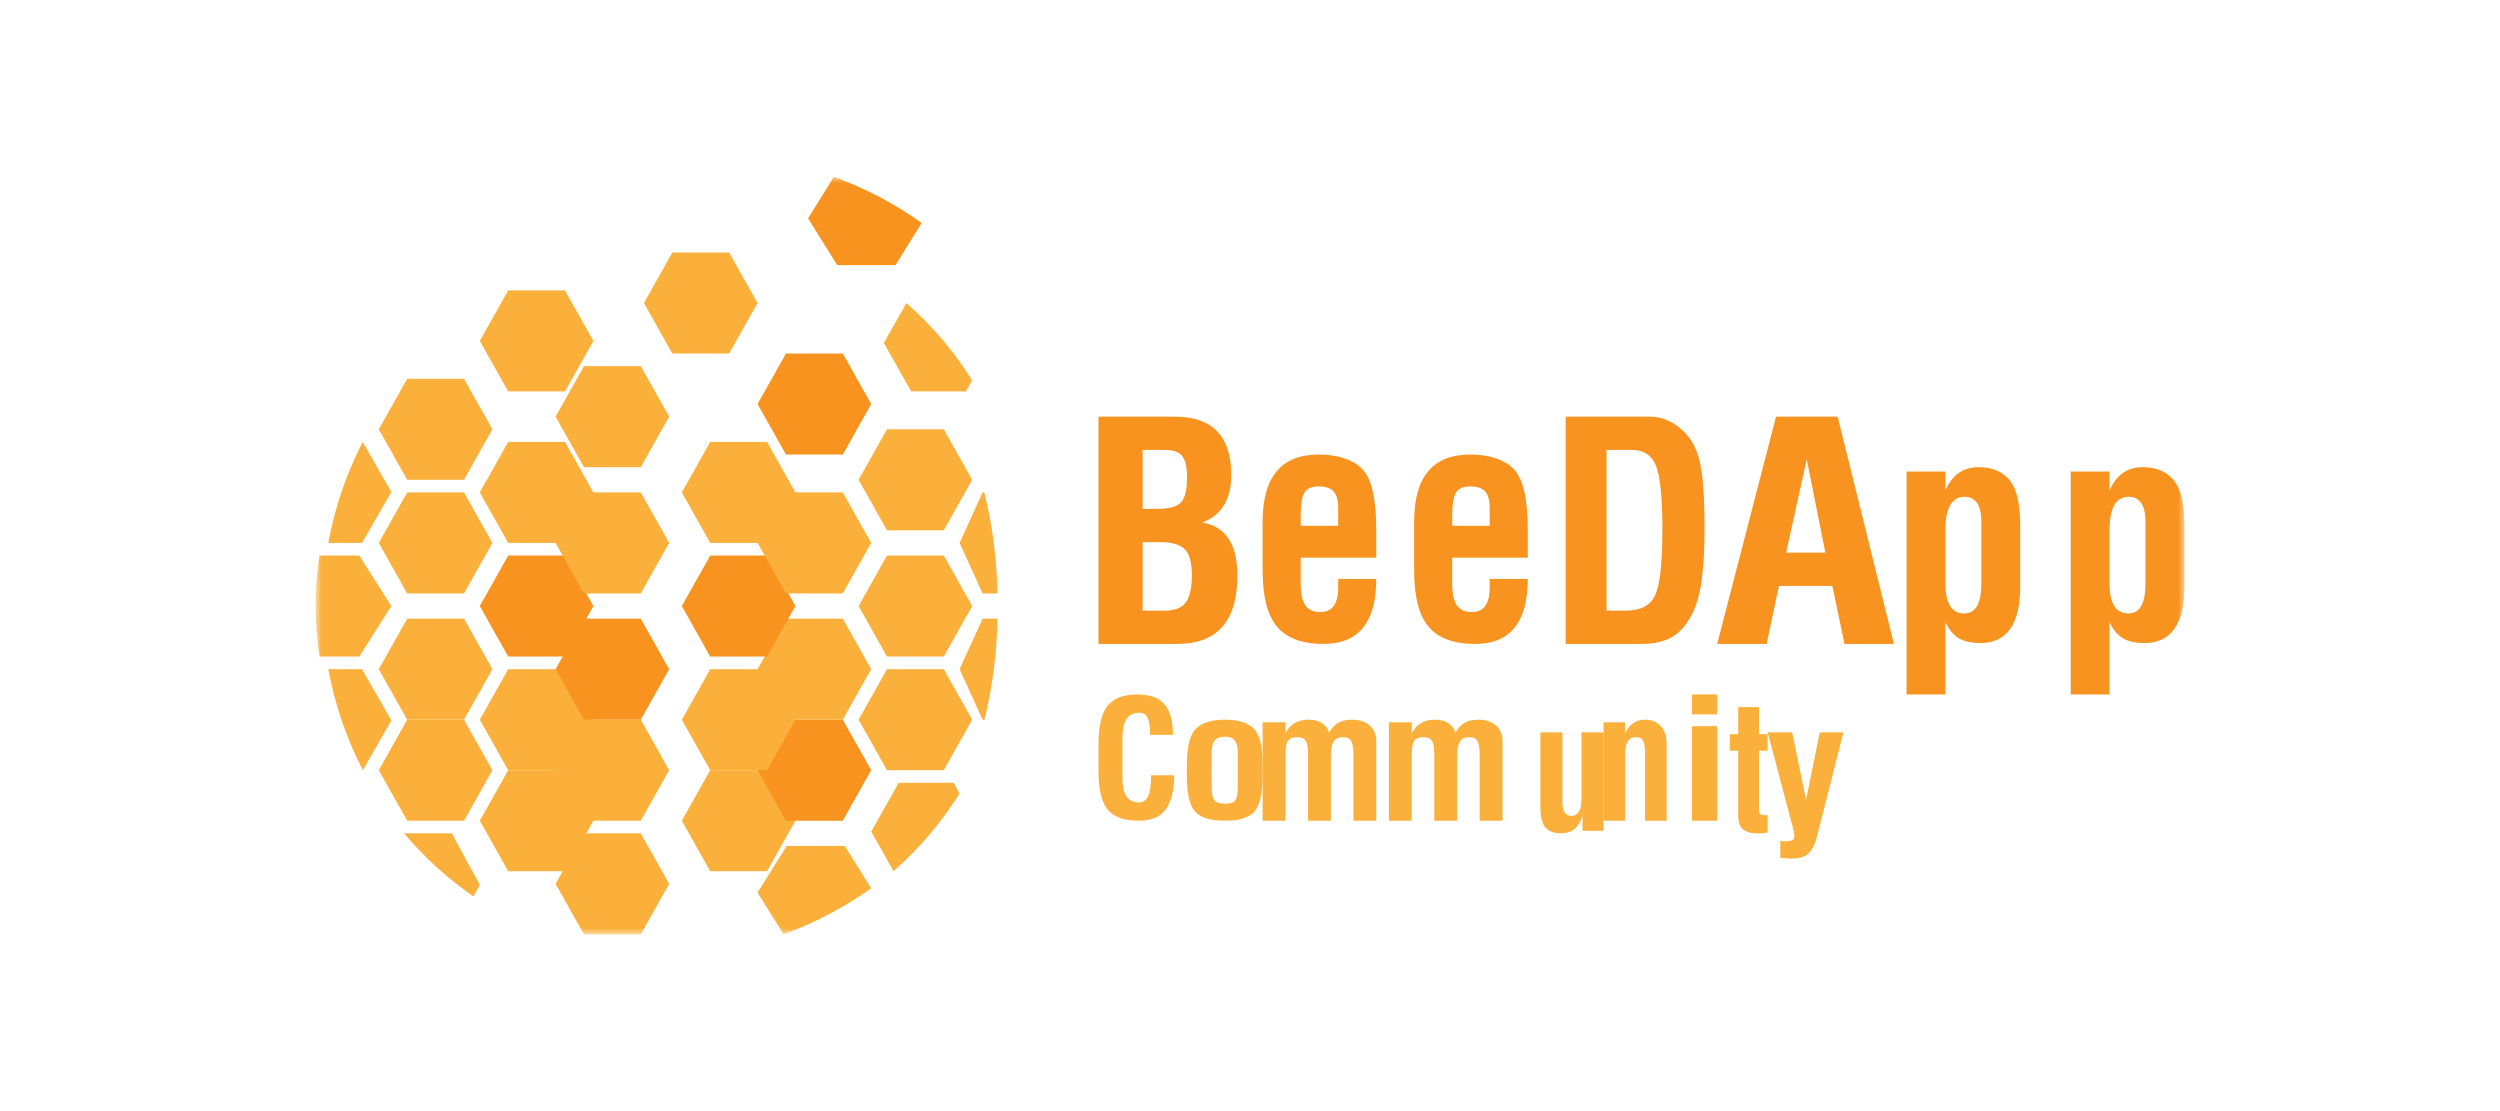 <?xml version="1.0" encoding="UTF-8"?>
<svg width="198px" height="88px" viewBox="0 0 198 88" version="1.1" xmlns="http://www.w3.org/2000/svg" xmlns:xlink="http://www.w3.org/1999/xlink">
    <!-- Generator: Sketch 52.5 (67469) - http://www.bohemiancoding.com/sketch -->
    <title>logo_p14b</title>
    <desc>Created with Sketch.</desc>
    <defs>
        <polygon id="path-1" points="0 0 197.399 0 197.399 87.722 0 87.722"></polygon>
        <polygon id="path-3" points="0 60 148 60 148 0 0 0"></polygon>
    </defs>
    <g id="Page-1" stroke="none" stroke-width="1" fill="none" fill-rule="evenodd">
        <g id="PC端官网-" transform="translate(-120, -4863)">
            <g id="logo_p14b" transform="translate(120, 4863)">
                <mask id="mask-2" fill="white">
                    <use xlink:href="#path-1"></use>
                </mask>
                <g id="Rectangle-9-Copy-4"></g>
                <g id="分组" mask="url(#mask-2)">
                    <g transform="translate(25, 14)">
                        <path d="M66.16,47.4 L68,47.4 C68,48.517 67.791,49.396 67.372,50.037 C66.953,50.679 66.233,51 65.212,51 C64.006,51 63.169,50.696 62.699,50.088 C62.233,49.475 62,48.465 62,47.056 L62,45.025 C62,43.512 62.244,42.465 62.731,41.881 C63.222,41.294 64,41 65.064,41 C66.064,41 66.786,41.261 67.231,41.781 C67.675,42.302 67.897,43.109 67.897,44.2 L66.09,44.2 C66.09,43.608 66.028,43.169 65.904,42.881 C65.78,42.594 65.545,42.45 65.199,42.45 C64.331,42.45 63.897,43.117 63.897,44.45 L63.897,47.562 C63.897,48.279 64.009,48.79 64.231,49.094 C64.457,49.398 64.784,49.55 65.212,49.55 C65.536,49.55 65.776,49.39 65.929,49.069 C66.083,48.744 66.16,48.188 66.16,47.4" id="Fill-1" stroke="none" fill="#FBB03B" fill-rule="evenodd"></path>
                        <path d="M70.97,45.567 L70.97,48.366 C70.97,48.898 71.047,49.246 71.2,49.409 C71.353,49.572 71.63,49.653 72.03,49.653 C72.444,49.653 72.713,49.563 72.837,49.383 C72.965,49.202 73.03,48.863 73.03,48.366 L73.03,45.561 C73.03,44.751 72.704,44.347 72.052,44.347 C71.671,44.347 71.395,44.441 71.222,44.63 C71.054,44.82 70.97,45.132 70.97,45.567 M69,47.501 L69,46.623 C69,45.114 69.249,44.133 69.748,43.68 C70.247,43.227 71.005,43 72.022,43 C73.084,43 73.844,43.237 74.304,43.713 C74.768,44.188 75,45.094 75,46.432 L75,47.343 C75,48.804 74.787,49.779 74.363,50.267 C73.938,50.755 73.158,51 72.022,51 C70.847,51 70.049,50.754 69.63,50.261 C69.21,49.763 69,48.843 69,47.501" id="Fill-3" stroke="none" fill="#FBB03B" fill-rule="evenodd"></path>
                        <path d="M75,43.203 L76.811,43.203 L76.811,44.083 C77.165,43.361 77.771,43 78.629,43 C79.11,43 79.491,43.108 79.772,43.325 C80.058,43.537 80.222,43.789 80.262,44.083 C80.354,43.821 80.549,43.575 80.848,43.345 C81.152,43.115 81.561,43 82.074,43 C82.663,43 83.131,43.151 83.476,43.453 C83.825,43.756 84,44.166 84,44.685 L84,51 L82.189,51 L82.189,45.748 C82.189,45.265 82.132,44.918 82.019,44.706 C81.905,44.489 81.697,44.381 81.392,44.381 C81.03,44.381 80.773,44.5 80.623,44.739 C80.478,44.974 80.406,45.346 80.406,45.856 L80.406,51 L78.595,51 L78.595,45.646 C78.595,45.182 78.531,44.854 78.404,44.665 C78.277,44.475 78.043,44.381 77.703,44.381 C77.403,44.381 77.178,44.471 77.029,44.651 C76.883,44.832 76.811,45.206 76.811,45.775 L76.811,51 L75,51 L75,43.203 Z" id="Fill-5" stroke="none" fill="#FBB03B" fill-rule="evenodd"></path>
                        <path d="M85,43.203 L86.811,43.203 L86.811,44.083 C87.165,43.361 87.771,43 88.629,43 C89.11,43 89.491,43.108 89.772,43.325 C90.058,43.537 90.222,43.789 90.262,44.083 C90.354,43.821 90.549,43.575 90.848,43.345 C91.152,43.115 91.561,43 92.074,43 C92.663,43 93.131,43.151 93.476,43.453 C93.825,43.756 94,44.166 94,44.685 L94,51 L92.189,51 L92.189,45.748 C92.189,45.265 92.132,44.918 92.019,44.706 C91.905,44.489 91.697,44.381 91.392,44.381 C91.03,44.381 90.773,44.5 90.623,44.739 C90.478,44.974 90.406,45.346 90.406,45.856 L90.406,51 L88.595,51 L88.595,45.646 C88.595,45.182 88.531,44.854 88.404,44.665 C88.277,44.475 88.043,44.381 87.703,44.381 C87.403,44.381 87.179,44.471 87.029,44.651 C86.884,44.832 86.811,45.206 86.811,45.775 L86.811,51 L85,51 L85,43.203 Z" id="Fill-7" stroke="none" fill="#FBB03B" fill-rule="evenodd"></path>
                        <path d="M97,44 L98.745,44 L98.745,49.536 C98.745,50.258 98.979,50.619 99.448,50.619 C99.986,50.619 100.255,50.155 100.255,49.225 L100.255,44 L102,44 L102,51.797 L100.334,51.797 L100.334,50.592 C100.049,51.531 99.498,52 98.68,52 C98.072,52 97.639,51.837 97.38,51.513 C97.127,51.183 97,50.669 97,49.969 L97,44 Z" id="Fill-9" stroke="none" fill="#FBB03B" fill-rule="evenodd"></path>
                        <path d="M102,51 L102,43.203 L103.709,43.203 L103.709,44.083 C104.039,43.361 104.566,43 105.29,43 C105.8,43 106.211,43.167 106.525,43.501 C106.841,43.83 107,44.32 107,44.969 L107,51 L105.29,51 L105.29,45.646 C105.29,45.19 105.237,44.866 105.13,44.672 C105.027,44.478 104.836,44.381 104.558,44.381 C103.992,44.381 103.709,44.846 103.709,45.775 L103.709,51 L102,51 Z" id="Fill-11" stroke="none" fill="#FBB03B" fill-rule="evenodd"></path>
                        <mask id="mask-4" fill="white">
                            <use xlink:href="#path-3"></use>
                        </mask>
                        <g id="Clip-14" stroke="none" fill="none"></g>
                        <path d="M109,51 L111,51 L111,43.514 L109,43.514 L109,51 Z M109,42.579 L111,42.579 L111,41 L109,41 L109,42.579 Z" id="Fill-13" stroke="none" fill="#FBB03B" fill-rule="evenodd" mask="url(#mask-4)"></path>
                        <path d="M112,45.456 L112,44.148 L112.667,44.148 L112.667,42 L114.309,42 L114.309,44.148 L115,44.148 L115,45.456 L114.309,45.456 L114.309,50.094 C114.309,50.197 114.329,50.302 114.37,50.409 C114.411,50.517 114.543,50.57 114.765,50.57 C114.835,50.57 114.914,50.564 115,50.55 L115,51.939 C114.728,51.98 114.442,52 114.142,52 C113.66,52 113.294,51.895 113.043,51.684 C112.792,51.474 112.667,51.119 112.667,50.617 L112.667,45.456 L112,45.456 Z" id="Fill-15" stroke="none" fill="#FBB03B" fill-rule="evenodd" mask="url(#mask-4)"></path>
                        <path d="M116,53.942 L116,52.605 C116.111,52.618 116.234,52.624 116.368,52.624 C116.65,52.624 116.845,52.596 116.951,52.54 C117.058,52.48 117.111,52.381 117.111,52.243 C117.111,52.053 117.072,51.819 116.993,51.539 L115,44 L116.938,44 L118.042,49.349 L119.125,44 L121,44 L118.889,52.321 C118.732,52.923 118.507,53.354 118.215,53.613 C117.924,53.871 117.47,54 116.854,54 C116.664,54 116.38,53.981 116,53.942" id="Fill-16" stroke="none" fill="#FBB03B" fill-rule="evenodd" mask="url(#mask-4)"></path>
                        <path d="M65.496,34.363 L67.262,34.363 C68.034,34.363 68.582,34.148 68.907,33.719 C69.232,33.289 69.394,32.563 69.394,31.539 C69.394,30.524 69.199,29.836 68.809,29.476 C68.428,29.117 67.786,28.938 66.885,28.938 L65.496,28.938 L65.496,34.363 Z M65.496,26.301 L66.666,26.301 C67.608,26.301 68.233,26.129 68.541,25.785 C68.858,25.442 69.017,24.758 69.017,23.734 C69.017,23.031 68.899,22.508 68.663,22.164 C68.428,21.812 67.952,21.637 67.238,21.637 L65.496,21.637 L65.496,26.301 Z M62,37 L62,19 L68.042,19 C71.022,19 72.513,20.539 72.513,23.617 C72.513,25.555 71.749,26.809 70.223,27.379 C72.074,27.699 73,29.101 73,31.586 C73,35.195 71.408,37 68.225,37 L62,37 Z" id="Fill-17" stroke="none" fill="#F7931E" fill-rule="evenodd" mask="url(#mask-4)"></path>
                        <path d="M78.015,27.644 L80.985,27.644 L80.985,26.294 C80.985,25.635 80.864,25.177 80.622,24.921 C80.388,24.657 79.991,24.525 79.432,24.525 C78.865,24.525 78.487,24.698 78.299,25.044 C78.109,25.391 78.015,25.969 78.015,26.777 L78.015,27.644 Z M78.015,30.168 L78.015,32.223 C78.015,32.998 78.136,33.568 78.378,33.931 C78.627,34.294 79.024,34.475 79.568,34.475 C80.513,34.475 80.985,33.824 80.985,32.52 L80.985,31.852 L84,31.852 C84,35.284 82.606,37 79.817,37 C78.147,37 76.927,36.55 76.156,35.651 C75.385,34.752 75,33.267 75,31.196 L75,27.322 C75,23.774 76.477,22 79.432,22 C80.936,22 82.073,22.367 82.844,23.102 C83.614,23.836 84,25.461 84,27.978 L84,30.168 L78.015,30.168 Z" id="Fill-18" stroke="none" fill="#F7931E" fill-rule="evenodd" mask="url(#mask-4)"></path>
                        <path d="M90.015,27.644 L92.985,27.644 L92.985,26.294 C92.985,25.635 92.864,25.177 92.622,24.921 C92.388,24.657 91.991,24.525 91.432,24.525 C90.865,24.525 90.487,24.698 90.299,25.044 C90.109,25.391 90.015,25.969 90.015,26.777 L90.015,27.644 Z M90.015,30.168 L90.015,32.223 C90.015,32.998 90.136,33.568 90.378,33.931 C90.627,34.294 91.024,34.475 91.568,34.475 C92.513,34.475 92.985,33.824 92.985,32.52 L92.985,31.852 L96,31.852 C96,35.284 94.606,37 91.817,37 C90.147,37 88.927,36.55 88.156,35.651 C87.386,34.752 87,33.267 87,31.196 L87,27.322 C87,23.774 88.477,22 91.432,22 C92.936,22 94.073,22.367 94.844,23.102 C95.614,23.836 96,25.461 96,27.978 L96,30.168 L90.015,30.168 Z" id="Fill-19" stroke="none" fill="#F7931E" fill-rule="evenodd" mask="url(#mask-4)"></path>
                        <path d="M102.238,34.363 L103.738,34.363 C104.949,34.363 105.739,33.941 106.108,33.098 C106.476,32.246 106.661,30.516 106.661,27.906 C106.661,25.43 106.495,23.766 106.164,22.914 C105.833,22.063 105.198,21.637 104.257,21.637 L102.238,21.637 L102.238,34.363 Z M99,37 L99,19 L105.656,19 C106.679,19 107.601,19.414 108.421,20.242 C109.007,20.812 109.417,21.633 109.65,22.703 C109.883,23.766 110,25.461 110,27.789 C110,30.094 109.857,31.852 109.571,33.063 C109.285,34.274 108.789,35.238 108.082,35.957 C107.383,36.652 106.36,37 105.013,37 L99,37 Z" id="Fill-20" stroke="none" fill="#F7931E" fill-rule="evenodd" mask="url(#mask-4)"></path>
                        <path d="M116.461,29.769 L119.565,29.769 L118.095,22.375 L116.461,29.769 Z M111,37 L115.663,19 L120.54,19 L125,37 L121.085,37 L120.122,32.406 L115.891,32.406 L114.915,37 L111,37 Z" id="Fill-21" stroke="none" fill="#F7931E" fill-rule="evenodd" mask="url(#mask-4)"></path>
                        <path d="M129.077,27.977 L129.077,32.218 C129.077,33.797 129.575,34.586 130.57,34.586 C131.472,34.586 131.923,33.793 131.923,32.207 L131.923,27.356 C131.923,26.644 131.803,26.13 131.564,25.816 C131.333,25.502 131.013,25.345 130.604,25.345 C129.586,25.345 129.077,26.222 129.077,27.977 Z M129.077,24.839 C129.609,23.613 130.488,23 131.715,23 C132.763,23 133.573,23.337 134.144,24.012 C134.715,24.678 135,25.866 135,27.575 L135,32.437 C135,35.433 133.944,36.931 131.83,36.931 C131.144,36.931 130.585,36.809 130.153,36.563 C129.721,36.31 129.362,35.881 129.077,35.276 L129.077,41 L126,41 L126,23.345 L129.077,23.345 L129.077,24.839 Z" id="Fill-22" stroke="none" fill="#F7931E" fill-rule="evenodd" mask="url(#mask-4)"></path>
                        <path d="M142.077,27.977 L142.077,32.218 C142.077,33.797 142.575,34.586 143.57,34.586 C144.472,34.586 144.923,33.793 144.923,32.207 L144.923,27.356 C144.923,26.644 144.803,26.13 144.564,25.816 C144.333,25.502 144.013,25.345 143.604,25.345 C142.586,25.345 142.077,26.222 142.077,27.977 Z M142.077,24.839 C142.609,23.613 143.488,23 144.715,23 C145.763,23 146.573,23.337 147.144,24.012 C147.715,24.678 148,25.866 148,27.575 L148,32.437 C148,35.433 146.944,36.931 144.83,36.931 C144.144,36.931 143.585,36.809 143.153,36.563 C142.721,36.31 142.362,35.881 142.077,35.276 L142.077,41 L139,41 L139,23.345 L142.077,23.345 L142.077,24.839 Z" id="Fill-23" stroke="none" fill="#F7931E" fill-rule="evenodd" mask="url(#mask-4)"></path>
                        <polygon id="Fill-24" stroke="none" fill="#FBB03B" fill-rule="evenodd" mask="url(#mask-4)" points="25.75 52 21.25 52 19 56 21.25 60 25.75 60 28 56"></polygon>
                        <polygon id="Fill-25" stroke="none" fill="#FBB03B" fill-rule="evenodd" mask="url(#mask-4)" points="11.75 43 7.25 43 5 47 7.25 51 11.75 51 14 47"></polygon>
                        <polygon id="Fill-26" stroke="none" fill="#FBB03B" fill-rule="evenodd" mask="url(#mask-4)" points="19.75 47 15.25 47 13 51 15.25 55 19.75 55 22 51"></polygon>
                        <polygon id="Fill-27" stroke="none" fill="#FBB03B" fill-rule="evenodd" mask="url(#mask-4)" points="25.75 43 21.25 43 19 47 21.25 51 25.75 51 28 47"></polygon>
                        <polygon id="Fill-28" stroke="none" fill="#FBB03B" fill-rule="evenodd" mask="url(#mask-4)" points="35.75 47 31.25 47 29 51 31.25 55 35.75 55 38 51"></polygon>
                        <polygon id="Fill-29" stroke="none" fill="#F7931E" fill-rule="evenodd" mask="url(#mask-4)" points="41.75 43 37.25 43 35 47 37.25 51 41.75 51 44 47"></polygon>
                        <polygon id="Fill-30" stroke="none" fill="#FBB03B" fill-rule="evenodd" mask="url(#mask-4)" points="11.75 35 7.25 35 5 39 7.25 43 11.75 43 14 39"></polygon>
                        <polygon id="Fill-31" stroke="none" fill="#FBB03B" fill-rule="evenodd" mask="url(#mask-4)" points="19.75 39 15.25 39 13 43 15.25 47 19.75 47 22 43"></polygon>
                        <polygon id="Fill-32" stroke="none" fill="#F7931E" fill-rule="evenodd" mask="url(#mask-4)" points="25.75 35 21.25 35 19 39 21.25 43 25.75 43 28 39"></polygon>
                        <polygon id="Fill-33" stroke="none" fill="#FBB03B" fill-rule="evenodd" mask="url(#mask-4)" points="35.75 39 31.25 39 29 43 31.25 47 35.75 47 38 43"></polygon>
                        <polygon id="Fill-34" stroke="none" fill="#FBB03B" fill-rule="evenodd" mask="url(#mask-4)" points="41.75 35 37.25 35 35 39 37.25 43 41.75 43 44 39"></polygon>
                        <polygon id="Fill-35" stroke="none" fill="#FBB03B" fill-rule="evenodd" mask="url(#mask-4)" points="49.75 39 45.25 39 43 43 45.25 47 49.75 47 52 43"></polygon>
                        <polygon id="Fill-36" stroke="none" fill="#FBB03B" fill-rule="evenodd" mask="url(#mask-4)" points="11.75 25 7.25 25 5 29 7.25 33 11.75 33 14 29"></polygon>
                        <polygon id="Fill-37" stroke="none" fill="#F7931E" fill-rule="evenodd" mask="url(#mask-4)" points="19.75 30 15.25 30 13 34 15.25 38 19.75 38 22 34"></polygon>
                        <polygon id="Fill-38" stroke="none" fill="#FBB03B" fill-rule="evenodd" mask="url(#mask-4)" points="25.75 25 21.25 25 19 29 21.25 33 25.75 33 28 29"></polygon>
                        <polygon id="Fill-39" stroke="none" fill="#F7931E" fill-rule="evenodd" mask="url(#mask-4)" points="35.75 30 31.25 30 29 34 31.25 38 35.75 38 38 34"></polygon>
                        <polygon id="Fill-40" stroke="none" fill="#FBB03B" fill-rule="evenodd" mask="url(#mask-4)" points="41.75 25 37.25 25 35 29 37.25 33 41.75 33 44 29"></polygon>
                        <polygon id="Fill-41" stroke="none" fill="#FBB03B" fill-rule="evenodd" mask="url(#mask-4)" points="49.75 30 45.25 30 43 34 45.25 38 49.75 38 52 34"></polygon>
                        <polygon id="Fill-42" stroke="none" fill="#FBB03B" fill-rule="evenodd" mask="url(#mask-4)" points="11.75 16 7.25 16 5 20 7.25 24 11.75 24 14 20"></polygon>
                        <polygon id="Fill-43" stroke="none" fill="#FBB03B" fill-rule="evenodd" mask="url(#mask-4)" points="19.75 21 15.25 21 13 25 15.25 29 19.75 29 22 25"></polygon>
                        <polygon id="Fill-44" stroke="none" fill="#FBB03B" fill-rule="evenodd" mask="url(#mask-4)" points="25.75 15 21.25 15 19 19 21.25 23 25.75 23 28 19"></polygon>
                        <polygon id="Fill-45" stroke="none" fill="#FBB03B" fill-rule="evenodd" mask="url(#mask-4)" points="35.75 21 31.25 21 29 25 31.25 29 35.75 29 38 25"></polygon>
                        <polygon id="Fill-46" stroke="none" fill="#F7931E" fill-rule="evenodd" mask="url(#mask-4)" points="41.75 14 37.25 14 35 18 37.25 22 41.75 22 44 18"></polygon>
                        <polygon id="Fill-47" stroke="none" fill="#FBB03B" fill-rule="evenodd" mask="url(#mask-4)" points="49.75 20 45.25 20 43 24 45.25 28 49.75 28 52 24"></polygon>
                        <polygon id="Fill-48" stroke="none" fill="#FBB03B" fill-rule="evenodd" mask="url(#mask-4)" points="19.75 9 15.25 9 13 13 15.25 17 19.75 17 22 13"></polygon>
                        <polygon id="Fill-49" stroke="none" fill="#FBB03B" fill-rule="evenodd" mask="url(#mask-4)" points="32.75 6 28.25 6 26 10 28.25 14 32.75 14 35 10"></polygon>
                        <path d="M41.908,53 L37.303,53 L35,56.692 L37.063,60 C39.567,59.084 41.898,57.85 44,56.355 L41.908,53 Z" id="Fill-50" stroke="none" fill="#FBB03B" fill-rule="evenodd" mask="url(#mask-4)"></path>
                        <path d="M51,48.839 L50.527,48 L46.176,48 L44,51.861 L45.769,55 C47.792,53.223 49.558,51.148 51,48.839" id="Fill-51" stroke="none" fill="#FBB03B" fill-rule="evenodd" mask="url(#mask-4)"></path>
                        <path d="M52.822,35 L51,39 L52.822,43 L52.969,43 C53.596,40.466 53.953,37.781 54,35 L52.822,35 Z" id="Fill-52" stroke="none" fill="#FBB03B" fill-rule="evenodd" mask="url(#mask-4)"></path>
                        <path d="M52.958,25 L52.822,25 L51,29 L52.822,33 L54,33 C53.95,30.218 53.588,27.534 52.958,25" id="Fill-53" stroke="none" fill="#FBB03B" fill-rule="evenodd" mask="url(#mask-4)"></path>
                        <path d="M52,16.129 C50.565,13.833 48.807,11.768 46.791,10 L45,13.166 L47.169,17 L51.507,17 L52,16.129 Z" id="Fill-54" stroke="none" fill="#FBB03B" fill-rule="evenodd" mask="url(#mask-4)"></path>
                        <path d="M41.046,0 L39,3.29 L41.307,7 L45.922,7 L48,3.658 C45.892,2.157 43.556,0.919 41.046,0" id="Fill-55" stroke="none" fill="#F7931E" fill-rule="evenodd" mask="url(#mask-4)"></path>
                        <path d="M3.676,29 L6,24.96 L3.722,21 C2.449,23.48 1.521,26.168 1,29 L3.676,29 Z" id="Fill-56" stroke="none" fill="#FBB03B" fill-rule="evenodd" mask="url(#mask-4)"></path>
                        <path d="M0.311,38 L3.458,38 L6,34 L3.458,30 L0.3,30 C0.104,31.295 0,32.617 0,33.961 C0,35.332 0.108,36.68 0.311,38" id="Fill-57" stroke="none" fill="#FBB03B" fill-rule="evenodd" mask="url(#mask-4)"></path>
                        <path d="M1,39 C1.528,41.832 2.46,44.519 3.737,47 L6,43.058 L3.669,39 L1,39 Z" id="Fill-58" stroke="none" fill="#FBB03B" fill-rule="evenodd" mask="url(#mask-4)"></path>
                        <path d="M7,52 C8.616,53.909 10.463,55.592 12.496,57 L13,56.076 L10.779,52 L7,52 Z" id="Fill-59" stroke="none" fill="#FBB03B" fill-rule="evenodd" mask="url(#mask-4)"></path>
                    </g>
                </g>
            </g>
        </g>
    </g>
</svg>